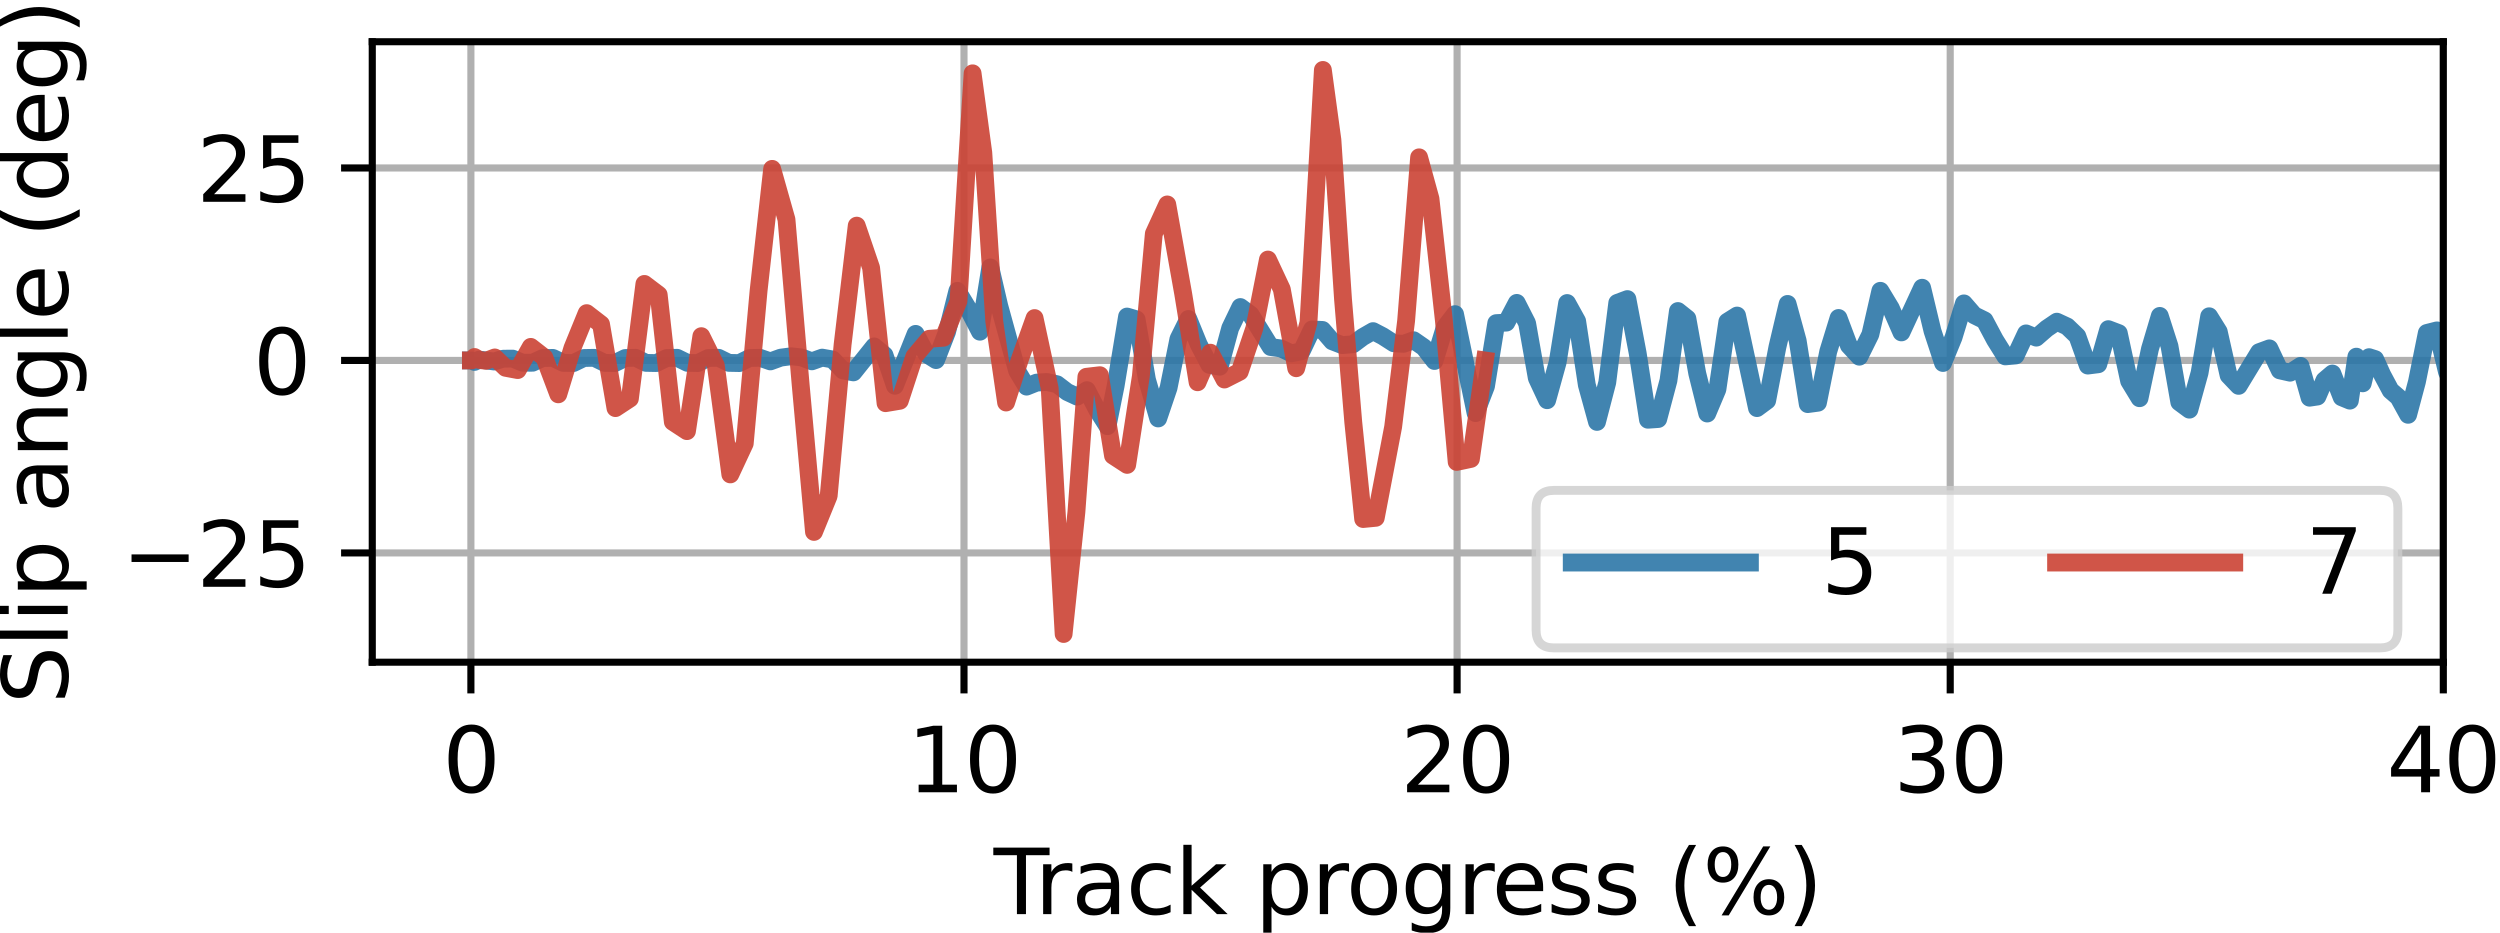 <?xml version="1.0" encoding="utf-8" standalone="no"?>
<!DOCTYPE svg PUBLIC "-//W3C//DTD SVG 1.1//EN"
  "http://www.w3.org/Graphics/SVG/1.1/DTD/svg11.dtd">
<svg xmlns:xlink="http://www.w3.org/1999/xlink" width="280.595pt" height="104.68pt" viewBox="0 0 280.595 104.68" xmlns="http://www.w3.org/2000/svg" version="1.1">
 <defs>
  <style type="text/css">*{stroke-linejoin: round; stroke-linecap: butt}</style>
 </defs>
 <g id="figure_1">
  <g id="patch_1">
   <path d="M 0 104.68 
L 280.595 104.68 
L 280.595 0 
L 0 0 
z
" style="fill: #ffffff"/>
  </g>
  <g id="axes_1">
   <g id="patch_2">
    <path d="M 41.783 74.324 
L 274.233 74.324 
L 274.233 4.684 
L 41.783 4.684 
z
" style="fill: #ffffff"/>
   </g>
   <g id="matplotlib.axis_1">
    <g id="xtick_1">
     <g id="line2d_1">
      <path d="M 52.852 74.324 
L 52.852 4.684 
" clip-path="url(#pdce06dbfba)" style="fill: none; stroke: #b0b0b0; stroke-width: 0.8; stroke-linecap: square"/>
     </g>
     <g id="line2d_2">
      <defs>
       <path id="md3ad4637aa" d="M 0 0 
L 0 3.5 
" style="stroke: #000000; stroke-width: 0.8"/>
      </defs>
      <g>
       <use xlink:href="#md3ad4637aa" x="52.852" y="74.324" style="stroke: #000000; stroke-width: 0.8"/>
      </g>
     </g>
     <g id="text_1">
      <!-- 0 -->
      <g transform="translate(49.671 88.922)scale(0.1 -0.1)">
       <defs>
        <path id="DejaVuSans-30" d="M 2034 4250 
Q 1547 4250 1301 3770 
Q 1056 3291 1056 2328 
Q 1056 1369 1301 889 
Q 1547 409 2034 409 
Q 2525 409 2770 889 
Q 3016 1369 3016 2328 
Q 3016 3291 2770 3770 
Q 2525 4250 2034 4250 
z
M 2034 4750 
Q 2819 4750 3233 4129 
Q 3647 3509 3647 2328 
Q 3647 1150 3233 529 
Q 2819 -91 2034 -91 
Q 1250 -91 836 529 
Q 422 1150 422 2328 
Q 422 3509 836 4129 
Q 1250 4750 2034 4750 
z
" transform="scale(0.016)"/>
       </defs>
       <use xlink:href="#DejaVuSans-30"/>
      </g>
     </g>
    </g>
    <g id="xtick_2">
     <g id="line2d_3">
      <path d="M 108.197 74.324 
L 108.197 4.684 
" clip-path="url(#pdce06dbfba)" style="fill: none; stroke: #b0b0b0; stroke-width: 0.8; stroke-linecap: square"/>
     </g>
     <g id="line2d_4">
      <g>
       <use xlink:href="#md3ad4637aa" x="108.197" y="74.324" style="stroke: #000000; stroke-width: 0.8"/>
      </g>
     </g>
     <g id="text_2">
      <!-- 10 -->
      <g transform="translate(101.835 88.922)scale(0.1 -0.1)">
       <defs>
        <path id="DejaVuSans-31" d="M 794 531 
L 1825 531 
L 1825 4091 
L 703 3866 
L 703 4441 
L 1819 4666 
L 2450 4666 
L 2450 531 
L 3481 531 
L 3481 0 
L 794 0 
L 794 531 
z
" transform="scale(0.016)"/>
       </defs>
       <use xlink:href="#DejaVuSans-31"/>
       <use xlink:href="#DejaVuSans-30" x="63.623"/>
      </g>
     </g>
    </g>
    <g id="xtick_3">
     <g id="line2d_5">
      <path d="M 163.542 74.324 
L 163.542 4.684 
" clip-path="url(#pdce06dbfba)" style="fill: none; stroke: #b0b0b0; stroke-width: 0.8; stroke-linecap: square"/>
     </g>
     <g id="line2d_6">
      <g>
       <use xlink:href="#md3ad4637aa" x="163.542" y="74.324" style="stroke: #000000; stroke-width: 0.8"/>
      </g>
     </g>
     <g id="text_3">
      <!-- 20 -->
      <g transform="translate(157.18 88.922)scale(0.1 -0.1)">
       <defs>
        <path id="DejaVuSans-32" d="M 1228 531 
L 3431 531 
L 3431 0 
L 469 0 
L 469 531 
Q 828 903 1448 1529 
Q 2069 2156 2228 2338 
Q 2531 2678 2651 2914 
Q 2772 3150 2772 3378 
Q 2772 3750 2511 3984 
Q 2250 4219 1831 4219 
Q 1534 4219 1204 4116 
Q 875 4013 500 3803 
L 500 4441 
Q 881 4594 1212 4672 
Q 1544 4750 1819 4750 
Q 2544 4750 2975 4387 
Q 3406 4025 3406 3419 
Q 3406 3131 3298 2873 
Q 3191 2616 2906 2266 
Q 2828 2175 2409 1742 
Q 1991 1309 1228 531 
z
" transform="scale(0.016)"/>
       </defs>
       <use xlink:href="#DejaVuSans-32"/>
       <use xlink:href="#DejaVuSans-30" x="63.623"/>
      </g>
     </g>
    </g>
    <g id="xtick_4">
     <g id="line2d_7">
      <path d="M 218.888 74.324 
L 218.888 4.684 
" clip-path="url(#pdce06dbfba)" style="fill: none; stroke: #b0b0b0; stroke-width: 0.8; stroke-linecap: square"/>
     </g>
     <g id="line2d_8">
      <g>
       <use xlink:href="#md3ad4637aa" x="218.888" y="74.324" style="stroke: #000000; stroke-width: 0.8"/>
      </g>
     </g>
     <g id="text_4">
      <!-- 30 -->
      <g transform="translate(212.525 88.922)scale(0.1 -0.1)">
       <defs>
        <path id="DejaVuSans-33" d="M 2597 2516 
Q 3050 2419 3304 2112 
Q 3559 1806 3559 1356 
Q 3559 666 3084 287 
Q 2609 -91 1734 -91 
Q 1441 -91 1130 -33 
Q 819 25 488 141 
L 488 750 
Q 750 597 1062 519 
Q 1375 441 1716 441 
Q 2309 441 2620 675 
Q 2931 909 2931 1356 
Q 2931 1769 2642 2001 
Q 2353 2234 1838 2234 
L 1294 2234 
L 1294 2753 
L 1863 2753 
Q 2328 2753 2575 2939 
Q 2822 3125 2822 3475 
Q 2822 3834 2567 4026 
Q 2313 4219 1838 4219 
Q 1578 4219 1281 4162 
Q 984 4106 628 3988 
L 628 4550 
Q 988 4650 1302 4700 
Q 1616 4750 1894 4750 
Q 2613 4750 3031 4423 
Q 3450 4097 3450 3541 
Q 3450 3153 3228 2886 
Q 3006 2619 2597 2516 
z
" transform="scale(0.016)"/>
       </defs>
       <use xlink:href="#DejaVuSans-33"/>
       <use xlink:href="#DejaVuSans-30" x="63.623"/>
      </g>
     </g>
    </g>
    <g id="xtick_5">
     <g id="line2d_9">
      <path d="M 274.233 74.324 
L 274.233 4.684 
" clip-path="url(#pdce06dbfba)" style="fill: none; stroke: #b0b0b0; stroke-width: 0.8; stroke-linecap: square"/>
     </g>
     <g id="line2d_10">
      <g>
       <use xlink:href="#md3ad4637aa" x="274.233" y="74.324" style="stroke: #000000; stroke-width: 0.8"/>
      </g>
     </g>
     <g id="text_5">
      <!-- 40 -->
      <g transform="translate(267.87 88.922)scale(0.1 -0.1)">
       <defs>
        <path id="DejaVuSans-34" d="M 2419 4116 
L 825 1625 
L 2419 1625 
L 2419 4116 
z
M 2253 4666 
L 3047 4666 
L 3047 1625 
L 3713 1625 
L 3713 1100 
L 3047 1100 
L 3047 0 
L 2419 0 
L 2419 1100 
L 313 1100 
L 313 1709 
L 2253 4666 
z
" transform="scale(0.016)"/>
       </defs>
       <use xlink:href="#DejaVuSans-34"/>
       <use xlink:href="#DejaVuSans-30" x="63.623"/>
      </g>
     </g>
    </g>
    <g id="text_6">
     <!-- Track progress (%) -->
     <g transform="translate(111.517 102.6)scale(0.1 -0.1)">
      <defs>
       <path id="DejaVuSans-54" d="M -19 4666 
L 3928 4666 
L 3928 4134 
L 2272 4134 
L 2272 0 
L 1638 0 
L 1638 4134 
L -19 4134 
L -19 4666 
z
" transform="scale(0.016)"/>
       <path id="DejaVuSans-72" d="M 2631 2963 
Q 2534 3019 2420 3045 
Q 2306 3072 2169 3072 
Q 1681 3072 1420 2755 
Q 1159 2438 1159 1844 
L 1159 0 
L 581 0 
L 581 3500 
L 1159 3500 
L 1159 2956 
Q 1341 3275 1631 3429 
Q 1922 3584 2338 3584 
Q 2397 3584 2469 3576 
Q 2541 3569 2628 3553 
L 2631 2963 
z
" transform="scale(0.016)"/>
       <path id="DejaVuSans-61" d="M 2194 1759 
Q 1497 1759 1228 1600 
Q 959 1441 959 1056 
Q 959 750 1161 570 
Q 1363 391 1709 391 
Q 2188 391 2477 730 
Q 2766 1069 2766 1631 
L 2766 1759 
L 2194 1759 
z
M 3341 1997 
L 3341 0 
L 2766 0 
L 2766 531 
Q 2569 213 2275 61 
Q 1981 -91 1556 -91 
Q 1019 -91 701 211 
Q 384 513 384 1019 
Q 384 1609 779 1909 
Q 1175 2209 1959 2209 
L 2766 2209 
L 2766 2266 
Q 2766 2663 2505 2880 
Q 2244 3097 1772 3097 
Q 1472 3097 1187 3025 
Q 903 2953 641 2809 
L 641 3341 
Q 956 3463 1253 3523 
Q 1550 3584 1831 3584 
Q 2591 3584 2966 3190 
Q 3341 2797 3341 1997 
z
" transform="scale(0.016)"/>
       <path id="DejaVuSans-63" d="M 3122 3366 
L 3122 2828 
Q 2878 2963 2633 3030 
Q 2388 3097 2138 3097 
Q 1578 3097 1268 2742 
Q 959 2388 959 1747 
Q 959 1106 1268 751 
Q 1578 397 2138 397 
Q 2388 397 2633 464 
Q 2878 531 3122 666 
L 3122 134 
Q 2881 22 2623 -34 
Q 2366 -91 2075 -91 
Q 1284 -91 818 406 
Q 353 903 353 1747 
Q 353 2603 823 3093 
Q 1294 3584 2113 3584 
Q 2378 3584 2631 3529 
Q 2884 3475 3122 3366 
z
" transform="scale(0.016)"/>
       <path id="DejaVuSans-6b" d="M 581 4863 
L 1159 4863 
L 1159 1991 
L 2875 3500 
L 3609 3500 
L 1753 1863 
L 3688 0 
L 2938 0 
L 1159 1709 
L 1159 0 
L 581 0 
L 581 4863 
z
" transform="scale(0.016)"/>
       <path id="DejaVuSans-20" transform="scale(0.016)"/>
       <path id="DejaVuSans-70" d="M 1159 525 
L 1159 -1331 
L 581 -1331 
L 581 3500 
L 1159 3500 
L 1159 2969 
Q 1341 3281 1617 3432 
Q 1894 3584 2278 3584 
Q 2916 3584 3314 3078 
Q 3713 2572 3713 1747 
Q 3713 922 3314 415 
Q 2916 -91 2278 -91 
Q 1894 -91 1617 61 
Q 1341 213 1159 525 
z
M 3116 1747 
Q 3116 2381 2855 2742 
Q 2594 3103 2138 3103 
Q 1681 3103 1420 2742 
Q 1159 2381 1159 1747 
Q 1159 1113 1420 752 
Q 1681 391 2138 391 
Q 2594 391 2855 752 
Q 3116 1113 3116 1747 
z
" transform="scale(0.016)"/>
       <path id="DejaVuSans-6f" d="M 1959 3097 
Q 1497 3097 1228 2736 
Q 959 2375 959 1747 
Q 959 1119 1226 758 
Q 1494 397 1959 397 
Q 2419 397 2687 759 
Q 2956 1122 2956 1747 
Q 2956 2369 2687 2733 
Q 2419 3097 1959 3097 
z
M 1959 3584 
Q 2709 3584 3137 3096 
Q 3566 2609 3566 1747 
Q 3566 888 3137 398 
Q 2709 -91 1959 -91 
Q 1206 -91 779 398 
Q 353 888 353 1747 
Q 353 2609 779 3096 
Q 1206 3584 1959 3584 
z
" transform="scale(0.016)"/>
       <path id="DejaVuSans-67" d="M 2906 1791 
Q 2906 2416 2648 2759 
Q 2391 3103 1925 3103 
Q 1463 3103 1205 2759 
Q 947 2416 947 1791 
Q 947 1169 1205 825 
Q 1463 481 1925 481 
Q 2391 481 2648 825 
Q 2906 1169 2906 1791 
z
M 3481 434 
Q 3481 -459 3084 -895 
Q 2688 -1331 1869 -1331 
Q 1566 -1331 1297 -1286 
Q 1028 -1241 775 -1147 
L 775 -588 
Q 1028 -725 1275 -790 
Q 1522 -856 1778 -856 
Q 2344 -856 2625 -561 
Q 2906 -266 2906 331 
L 2906 616 
Q 2728 306 2450 153 
Q 2172 0 1784 0 
Q 1141 0 747 490 
Q 353 981 353 1791 
Q 353 2603 747 3093 
Q 1141 3584 1784 3584 
Q 2172 3584 2450 3431 
Q 2728 3278 2906 2969 
L 2906 3500 
L 3481 3500 
L 3481 434 
z
" transform="scale(0.016)"/>
       <path id="DejaVuSans-65" d="M 3597 1894 
L 3597 1613 
L 953 1613 
Q 991 1019 1311 708 
Q 1631 397 2203 397 
Q 2534 397 2845 478 
Q 3156 559 3463 722 
L 3463 178 
Q 3153 47 2828 -22 
Q 2503 -91 2169 -91 
Q 1331 -91 842 396 
Q 353 884 353 1716 
Q 353 2575 817 3079 
Q 1281 3584 2069 3584 
Q 2775 3584 3186 3129 
Q 3597 2675 3597 1894 
z
M 3022 2063 
Q 3016 2534 2758 2815 
Q 2500 3097 2075 3097 
Q 1594 3097 1305 2825 
Q 1016 2553 972 2059 
L 3022 2063 
z
" transform="scale(0.016)"/>
       <path id="DejaVuSans-73" d="M 2834 3397 
L 2834 2853 
Q 2591 2978 2328 3040 
Q 2066 3103 1784 3103 
Q 1356 3103 1142 2972 
Q 928 2841 928 2578 
Q 928 2378 1081 2264 
Q 1234 2150 1697 2047 
L 1894 2003 
Q 2506 1872 2764 1633 
Q 3022 1394 3022 966 
Q 3022 478 2636 193 
Q 2250 -91 1575 -91 
Q 1294 -91 989 -36 
Q 684 19 347 128 
L 347 722 
Q 666 556 975 473 
Q 1284 391 1588 391 
Q 1994 391 2212 530 
Q 2431 669 2431 922 
Q 2431 1156 2273 1281 
Q 2116 1406 1581 1522 
L 1381 1569 
Q 847 1681 609 1914 
Q 372 2147 372 2553 
Q 372 3047 722 3315 
Q 1072 3584 1716 3584 
Q 2034 3584 2315 3537 
Q 2597 3491 2834 3397 
z
" transform="scale(0.016)"/>
       <path id="DejaVuSans-28" d="M 1984 4856 
Q 1566 4138 1362 3434 
Q 1159 2731 1159 2009 
Q 1159 1288 1364 580 
Q 1569 -128 1984 -844 
L 1484 -844 
Q 1016 -109 783 600 
Q 550 1309 550 2009 
Q 550 2706 781 3412 
Q 1013 4119 1484 4856 
L 1984 4856 
z
" transform="scale(0.016)"/>
       <path id="DejaVuSans-25" d="M 4653 2053 
Q 4381 2053 4226 1822 
Q 4072 1591 4072 1178 
Q 4072 772 4226 539 
Q 4381 306 4653 306 
Q 4919 306 5073 539 
Q 5228 772 5228 1178 
Q 5228 1588 5073 1820 
Q 4919 2053 4653 2053 
z
M 4653 2450 
Q 5147 2450 5437 2106 
Q 5728 1763 5728 1178 
Q 5728 594 5436 251 
Q 5144 -91 4653 -91 
Q 4153 -91 3862 251 
Q 3572 594 3572 1178 
Q 3572 1766 3864 2108 
Q 4156 2450 4653 2450 
z
M 1428 4353 
Q 1159 4353 1004 4120 
Q 850 3888 850 3481 
Q 850 3069 1003 2837 
Q 1156 2606 1428 2606 
Q 1700 2606 1854 2837 
Q 2009 3069 2009 3481 
Q 2009 3884 1853 4118 
Q 1697 4353 1428 4353 
z
M 4250 4750 
L 4750 4750 
L 1831 -91 
L 1331 -91 
L 4250 4750 
z
M 1428 4750 
Q 1922 4750 2215 4408 
Q 2509 4066 2509 3481 
Q 2509 2891 2217 2550 
Q 1925 2209 1428 2209 
Q 931 2209 642 2551 
Q 353 2894 353 3481 
Q 353 4063 643 4406 
Q 934 4750 1428 4750 
z
" transform="scale(0.016)"/>
       <path id="DejaVuSans-29" d="M 513 4856 
L 1013 4856 
Q 1481 4119 1714 3412 
Q 1947 2706 1947 2009 
Q 1947 1309 1714 600 
Q 1481 -109 1013 -844 
L 513 -844 
Q 928 -128 1133 580 
Q 1338 1288 1338 2009 
Q 1338 2731 1133 3434 
Q 928 4138 513 4856 
z
" transform="scale(0.016)"/>
      </defs>
      <use xlink:href="#DejaVuSans-54"/>
      <use xlink:href="#DejaVuSans-72" x="46.334"/>
      <use xlink:href="#DejaVuSans-61" x="87.447"/>
      <use xlink:href="#DejaVuSans-63" x="148.727"/>
      <use xlink:href="#DejaVuSans-6b" x="203.707"/>
      <use xlink:href="#DejaVuSans-20" x="261.617"/>
      <use xlink:href="#DejaVuSans-70" x="293.404"/>
      <use xlink:href="#DejaVuSans-72" x="356.881"/>
      <use xlink:href="#DejaVuSans-6f" x="395.744"/>
      <use xlink:href="#DejaVuSans-67" x="456.926"/>
      <use xlink:href="#DejaVuSans-72" x="520.402"/>
      <use xlink:href="#DejaVuSans-65" x="559.266"/>
      <use xlink:href="#DejaVuSans-73" x="620.789"/>
      <use xlink:href="#DejaVuSans-73" x="672.889"/>
      <use xlink:href="#DejaVuSans-20" x="724.988"/>
      <use xlink:href="#DejaVuSans-28" x="756.775"/>
      <use xlink:href="#DejaVuSans-25" x="795.789"/>
      <use xlink:href="#DejaVuSans-29" x="890.809"/>
     </g>
    </g>
   </g>
   <g id="matplotlib.axis_2">
    <g id="ytick_1">
     <g id="line2d_11">
      <path d="M 41.783 62.06 
L 274.233 62.06 
" clip-path="url(#pdce06dbfba)" style="fill: none; stroke: #b0b0b0; stroke-width: 0.8; stroke-linecap: square"/>
     </g>
     <g id="line2d_12">
      <defs>
       <path id="m50b99ff4b6" d="M 0 0 
L -3.5 0 
" style="stroke: #000000; stroke-width: 0.8"/>
      </defs>
      <g>
       <use xlink:href="#m50b99ff4b6" x="41.783" y="62.06" style="stroke: #000000; stroke-width: 0.8"/>
      </g>
     </g>
     <g id="text_7">
      <!-- −25 -->
      <g transform="translate(13.678 65.86)scale(0.1 -0.1)">
       <defs>
        <path id="DejaVuSans-2212" d="M 678 2272 
L 4684 2272 
L 4684 1741 
L 678 1741 
L 678 2272 
z
" transform="scale(0.016)"/>
        <path id="DejaVuSans-35" d="M 691 4666 
L 3169 4666 
L 3169 4134 
L 1269 4134 
L 1269 2991 
Q 1406 3038 1543 3061 
Q 1681 3084 1819 3084 
Q 2600 3084 3056 2656 
Q 3513 2228 3513 1497 
Q 3513 744 3044 326 
Q 2575 -91 1722 -91 
Q 1428 -91 1123 -41 
Q 819 9 494 109 
L 494 744 
Q 775 591 1075 516 
Q 1375 441 1709 441 
Q 2250 441 2565 725 
Q 2881 1009 2881 1497 
Q 2881 1984 2565 2268 
Q 2250 2553 1709 2553 
Q 1456 2553 1204 2497 
Q 953 2441 691 2322 
L 691 4666 
z
" transform="scale(0.016)"/>
       </defs>
       <use xlink:href="#DejaVuSans-2212"/>
       <use xlink:href="#DejaVuSans-32" x="83.789"/>
       <use xlink:href="#DejaVuSans-35" x="147.412"/>
      </g>
     </g>
    </g>
    <g id="ytick_2">
     <g id="line2d_13">
      <path d="M 41.783 40.455 
L 274.233 40.455 
" clip-path="url(#pdce06dbfba)" style="fill: none; stroke: #b0b0b0; stroke-width: 0.8; stroke-linecap: square"/>
     </g>
     <g id="line2d_14">
      <g>
       <use xlink:href="#m50b99ff4b6" x="41.783" y="40.455" style="stroke: #000000; stroke-width: 0.8"/>
      </g>
     </g>
     <g id="text_8">
      <!-- 0 -->
      <g transform="translate(28.42 44.254)scale(0.1 -0.1)">
       <use xlink:href="#DejaVuSans-30"/>
      </g>
     </g>
    </g>
    <g id="ytick_3">
     <g id="line2d_15">
      <path d="M 41.783 18.849 
L 274.233 18.849 
" clip-path="url(#pdce06dbfba)" style="fill: none; stroke: #b0b0b0; stroke-width: 0.8; stroke-linecap: square"/>
     </g>
     <g id="line2d_16">
      <g>
       <use xlink:href="#m50b99ff4b6" x="41.783" y="18.849" style="stroke: #000000; stroke-width: 0.8"/>
      </g>
     </g>
     <g id="text_9">
      <!-- 25 -->
      <g transform="translate(22.058 22.648)scale(0.1 -0.1)">
       <use xlink:href="#DejaVuSans-32"/>
       <use xlink:href="#DejaVuSans-35" x="63.623"/>
      </g>
     </g>
    </g>
    <g id="text_10">
     <!-- Slip angle (deg) -->
     <g transform="translate(7.598 79.008)rotate(-90)scale(0.1 -0.1)">
      <defs>
       <path id="DejaVuSans-53" d="M 3425 4513 
L 3425 3897 
Q 3066 4069 2747 4153 
Q 2428 4238 2131 4238 
Q 1616 4238 1336 4038 
Q 1056 3838 1056 3469 
Q 1056 3159 1242 3001 
Q 1428 2844 1947 2747 
L 2328 2669 
Q 3034 2534 3370 2195 
Q 3706 1856 3706 1288 
Q 3706 609 3251 259 
Q 2797 -91 1919 -91 
Q 1588 -91 1214 -16 
Q 841 59 441 206 
L 441 856 
Q 825 641 1194 531 
Q 1563 422 1919 422 
Q 2459 422 2753 634 
Q 3047 847 3047 1241 
Q 3047 1584 2836 1778 
Q 2625 1972 2144 2069 
L 1759 2144 
Q 1053 2284 737 2584 
Q 422 2884 422 3419 
Q 422 4038 858 4394 
Q 1294 4750 2059 4750 
Q 2388 4750 2728 4690 
Q 3069 4631 3425 4513 
z
" transform="scale(0.016)"/>
       <path id="DejaVuSans-6c" d="M 603 4863 
L 1178 4863 
L 1178 0 
L 603 0 
L 603 4863 
z
" transform="scale(0.016)"/>
       <path id="DejaVuSans-69" d="M 603 3500 
L 1178 3500 
L 1178 0 
L 603 0 
L 603 3500 
z
M 603 4863 
L 1178 4863 
L 1178 4134 
L 603 4134 
L 603 4863 
z
" transform="scale(0.016)"/>
       <path id="DejaVuSans-6e" d="M 3513 2113 
L 3513 0 
L 2938 0 
L 2938 2094 
Q 2938 2591 2744 2837 
Q 2550 3084 2163 3084 
Q 1697 3084 1428 2787 
Q 1159 2491 1159 1978 
L 1159 0 
L 581 0 
L 581 3500 
L 1159 3500 
L 1159 2956 
Q 1366 3272 1645 3428 
Q 1925 3584 2291 3584 
Q 2894 3584 3203 3211 
Q 3513 2838 3513 2113 
z
" transform="scale(0.016)"/>
       <path id="DejaVuSans-64" d="M 2906 2969 
L 2906 4863 
L 3481 4863 
L 3481 0 
L 2906 0 
L 2906 525 
Q 2725 213 2448 61 
Q 2172 -91 1784 -91 
Q 1150 -91 751 415 
Q 353 922 353 1747 
Q 353 2572 751 3078 
Q 1150 3584 1784 3584 
Q 2172 3584 2448 3432 
Q 2725 3281 2906 2969 
z
M 947 1747 
Q 947 1113 1208 752 
Q 1469 391 1925 391 
Q 2381 391 2643 752 
Q 2906 1113 2906 1747 
Q 2906 2381 2643 2742 
Q 2381 3103 1925 3103 
Q 1469 3103 1208 2742 
Q 947 2381 947 1747 
z
" transform="scale(0.016)"/>
      </defs>
      <use xlink:href="#DejaVuSans-53"/>
      <use xlink:href="#DejaVuSans-6c" x="63.477"/>
      <use xlink:href="#DejaVuSans-69" x="91.26"/>
      <use xlink:href="#DejaVuSans-70" x="119.043"/>
      <use xlink:href="#DejaVuSans-20" x="182.52"/>
      <use xlink:href="#DejaVuSans-61" x="214.307"/>
      <use xlink:href="#DejaVuSans-6e" x="275.586"/>
      <use xlink:href="#DejaVuSans-67" x="338.965"/>
      <use xlink:href="#DejaVuSans-6c" x="402.441"/>
      <use xlink:href="#DejaVuSans-65" x="430.225"/>
      <use xlink:href="#DejaVuSans-20" x="491.748"/>
      <use xlink:href="#DejaVuSans-28" x="523.535"/>
      <use xlink:href="#DejaVuSans-64" x="562.549"/>
      <use xlink:href="#DejaVuSans-65" x="626.025"/>
      <use xlink:href="#DejaVuSans-67" x="687.549"/>
      <use xlink:href="#DejaVuSans-29" x="751.025"/>
     </g>
    </g>
   </g>
   <g id="line2d_17">
    <path d="M 52.852 40.455 
L 52.946 40.455 
L 53.26 40.622 
L 53.784 40.361 
L 55.457 40.574 
L 56.455 40.261 
L 57.541 40.25 
L 58.643 40.707 
L 59.769 40.714 
L 60.91 40.187 
L 62.059 40.172 
L 63.213 40.726 
L 64.371 40.746 
L 65.531 40.182 
L 66.692 40.16 
L 67.854 40.727 
L 69.017 40.75 
L 70.18 40.181 
L 71.343 40.158 
L 72.506 40.728 
L 73.669 40.751 
L 74.832 40.181 
L 75.995 40.158 
L 77.158 40.728 
L 78.322 40.752 
L 79.485 40.182 
L 80.647 40.159 
L 81.811 40.728 
L 82.974 40.752 
L 84.137 40.182 
L 85.3 40.158 
L 86.464 40.564 
L 87.628 40.14 
L 88.791 39.986 
L 89.954 40.115 
L 91.117 40.556 
L 92.279 40.139 
L 93.456 40.347 
L 94.619 41.58 
L 95.782 41.794 
L 98.112 38.882 
L 99.277 39.854 
L 100.441 43.3 
L 102.766 37.474 
L 103.974 39.731 
L 105.062 40.417 
L 106.297 37.247 
L 107.454 32.643 
L 108.674 34.668 
L 109.986 37.23 
L 111.15 30.015 
L 112.151 34.322 
L 114.159 41.629 
L 115.221 43.394 
L 116.345 42.944 
L 117.49 42.869 
L 118.639 43.127 
L 119.782 43.999 
L 120.9 44.519 
L 121.994 43.789 
L 123.137 45.997 
L 124.302 47.836 
L 125.216 43.301 
L 126.497 35.527 
L 127.571 35.849 
L 128.732 42.61 
L 129.994 46.967 
L 131.158 43.534 
L 132.262 38.049 
L 133.379 35.801 
L 134.546 38.664 
L 135.738 40.948 
L 136.901 41.158 
L 138.076 36.827 
L 139.213 34.462 
L 140.369 35.314 
L 142.617 38.95 
L 143.782 39.11 
L 144.944 39.66 
L 146.089 39.422 
L 147.251 36.977 
L 148.433 37.032 
L 149.529 38.307 
L 150.645 38.737 
L 151.871 38.636 
L 152.945 37.834 
L 154.109 37.164 
L 155.191 37.728 
L 156.44 38.529 
L 157.53 38.59 
L 158.66 38.186 
L 159.82 38.991 
L 161.004 40.518 
L 162.152 36.767 
L 163.311 35.258 
L 165.615 46.368 
L 166.783 43.36 
L 167.938 36.267 
L 169.073 36.208 
L 170.239 33.997 
L 171.398 36.273 
L 172.487 42.436 
L 173.649 44.919 
L 174.824 40.681 
L 175.892 34.011 
L 177.015 36.043 
L 178.102 43.206 
L 179.244 47.355 
L 180.396 42.928 
L 181.517 33.996 
L 182.658 33.569 
L 183.813 39.656 
L 184.965 47.111 
L 186.117 47.03 
L 187.264 42.713 
L 188.325 34.909 
L 189.389 35.756 
L 190.495 41.914 
L 191.617 46.413 
L 192.759 43.704 
L 193.871 36.108 
L 194.965 35.417 
L 197.2 45.805 
L 198.343 44.959 
L 199.493 38.953 
L 200.637 34.111 
L 201.768 38.242 
L 202.898 45.356 
L 204.043 45.201 
L 205.199 39.444 
L 206.354 35.689 
L 207.515 38.775 
L 208.688 40.035 
L 209.926 37.538 
L 211.045 32.639 
L 212.227 34.597 
L 213.412 37.308 
L 215.735 32.294 
L 216.899 37.149 
L 218.081 40.743 
L 219.258 37.876 
L 220.425 34.052 
L 221.579 35.382 
L 222.746 35.957 
L 223.908 38.137 
L 225.072 40.001 
L 226.236 39.897 
L 227.399 37.419 
L 228.55 37.895 
L 229.727 36.872 
L 230.858 36.104 
L 232.021 36.645 
L 233.156 37.734 
L 234.333 41.031 
L 235.507 40.883 
L 236.634 36.944 
L 237.808 37.39 
L 238.97 42.774 
L 240.139 44.695 
L 241.306 39.168 
L 242.41 35.457 
L 243.498 38.846 
L 244.601 45.142 
L 245.732 45.98 
L 246.875 41.852 
L 247.953 35.497 
L 249.027 37.225 
L 250.133 42.129 
L 251.257 43.309 
L 253.553 39.526 
L 254.71 39.1 
L 255.871 41.569 
L 257.033 41.83 
L 258.21 41.068 
L 259.224 44.637 
L 260.106 44.505 
L 260.889 42.681 
L 261.782 41.922 
L 262.822 44.588 
L 263.743 44.967 
L 264.472 40.031 
L 265.189 43.022 
L 265.898 40.088 
L 266.584 40.306 
L 267.38 42.074 
L 268.319 43.831 
L 269.192 44.582 
L 270.281 46.557 
L 271.27 42.858 
L 272.378 37.372 
L 273.519 37.082 
L 274.642 41.745 
L 275.779 44.184 
L 278.05 34.362 
L 279.137 37.311 
L 280.22 44.556 
L 281.301 47.397 
L 281.595 46.993 
L 281.595 46.993 
" clip-path="url(#pdce06dbfba)" style="fill: none; stroke: #2874a6; stroke-opacity: 0.88; stroke-width: 2; stroke-linecap: square"/>
   </g>
   <g id="line2d_18">
    <path d="M 52.852 40.455 
L 52.852 40.455 
L 52.946 40.455 
L 53.26 40.068 
L 53.784 40.402 
L 54.555 40.493 
L 55.534 40.119 
L 56.743 41.282 
L 58.106 41.537 
L 59.572 38.933 
L 61.097 40.121 
L 62.66 44.258 
L 64.247 39.063 
L 65.847 35.146 
L 67.46 36.39 
L 69.077 45.806 
L 70.698 44.741 
L 72.325 31.867 
L 73.932 33.085 
L 75.516 47.351 
L 77.103 48.391 
L 78.718 37.731 
L 80.343 41.014 
L 81.97 53.247 
L 83.588 49.78 
L 85.141 32.647 
L 86.665 18.952 
L 88.273 24.636 
L 89.859 43.122 
L 91.361 59.702 
L 93.009 55.664 
L 94.571 38.68 
L 96.157 25.326 
L 97.771 30.059 
L 99.391 45.252 
L 100.992 44.983 
L 102.621 40.007 
L 104.297 38.024 
L 105.898 37.906 
L 107.576 33.797 
L 109.162 8.229 
L 110.364 17.134 
L 111.593 36.057 
L 112.922 45.179 
L 114.515 40.187 
L 116.117 35.699 
L 117.813 43.575 
L 119.379 71.158 
L 120.814 57.472 
L 121.933 42.29 
L 123.448 42.114 
L 124.921 51.141 
L 126.511 52.178 
L 128.048 42.226 
L 129.503 26.229 
L 131.011 22.946 
L 132.797 32.96 
L 134.415 42.904 
L 135.85 39.584 
L 137.428 42.597 
L 139.146 41.722 
L 140.783 36.85 
L 142.31 29.13 
L 143.866 32.458 
L 145.484 41.329 
L 146.86 36.204 
L 148.477 7.849 
L 149.548 15.704 
L 150.737 33.573 
L 151.889 47.397 
L 152.998 58.254 
L 154.414 58.118 
L 156.365 47.9 
L 157.82 36.003 
L 159.277 17.658 
L 160.554 22.303 
L 162.06 35.986 
L 163.493 51.847 
L 165.093 51.507 
L 166.663 40.455 
" clip-path="url(#pdce06dbfba)" style="fill: none; stroke: #cb4335; stroke-opacity: 0.9; stroke-width: 2; stroke-linecap: square"/>
   </g>
   <g id="patch_3">
    <path d="M 41.783 74.324 
L 41.783 4.684 
" style="fill: none; stroke: #000000; stroke-width: 0.8; stroke-linejoin: miter; stroke-linecap: square"/>
   </g>
   <g id="patch_4">
    <path d="M 274.233 74.324 
L 274.233 4.684 
" style="fill: none; stroke: #000000; stroke-width: 0.8; stroke-linejoin: miter; stroke-linecap: square"/>
   </g>
   <g id="patch_5">
    <path d="M 41.783 74.324 
L 274.233 74.324 
" style="fill: none; stroke: #000000; stroke-width: 0.8; stroke-linejoin: miter; stroke-linecap: square"/>
   </g>
   <g id="patch_6">
    <path d="M 41.783 4.684 
L 274.233 4.684 
" style="fill: none; stroke: #000000; stroke-width: 0.8; stroke-linejoin: miter; stroke-linecap: square"/>
   </g>
   <g id="legend_1">
    <g id="patch_7">
     <path d="M 174.407 72.717 
L 267.132 72.717 
Q 269.132 72.717 269.132 70.717 
L 269.132 57.039 
Q 269.132 55.039 267.132 55.039 
L 174.407 55.039 
Q 172.407 55.039 172.407 57.039 
L 172.407 70.717 
Q 172.407 72.717 174.407 72.717 
z
" style="fill: #ffffff; opacity: 0.8; stroke: #cccccc; stroke-linejoin: miter"/>
    </g>
    <g id="line2d_19">
     <path d="M 176.407 63.137 
L 186.407 63.137 
L 196.407 63.137 
" style="fill: none; stroke: #2874a6; stroke-opacity: 0.88; stroke-width: 2; stroke-linecap: square"/>
    </g>
    <g id="text_11">
     <!-- 5 -->
     <g transform="translate(204.407 66.637)scale(0.1 -0.1)">
      <use xlink:href="#DejaVuSans-35"/>
     </g>
    </g>
    <g id="line2d_20">
     <path d="M 230.769 63.137 
L 240.769 63.137 
L 250.769 63.137 
" style="fill: none; stroke: #cb4335; stroke-opacity: 0.9; stroke-width: 2; stroke-linecap: square"/>
    </g>
    <g id="text_12">
     <!-- 7 -->
     <g transform="translate(258.769 66.637)scale(0.1 -0.1)">
      <defs>
       <path id="DejaVuSans-37" d="M 525 4666 
L 3525 4666 
L 3525 4397 
L 1831 0 
L 1172 0 
L 2766 4134 
L 525 4134 
L 525 4666 
z
" transform="scale(0.016)"/>
      </defs>
      <use xlink:href="#DejaVuSans-37"/>
     </g>
    </g>
   </g>
  </g>
 </g>
 <defs>
  <clipPath id="pdce06dbfba">
   <rect x="41.783" y="4.684" width="232.45" height="69.64"/>
  </clipPath>
 </defs>
</svg>
